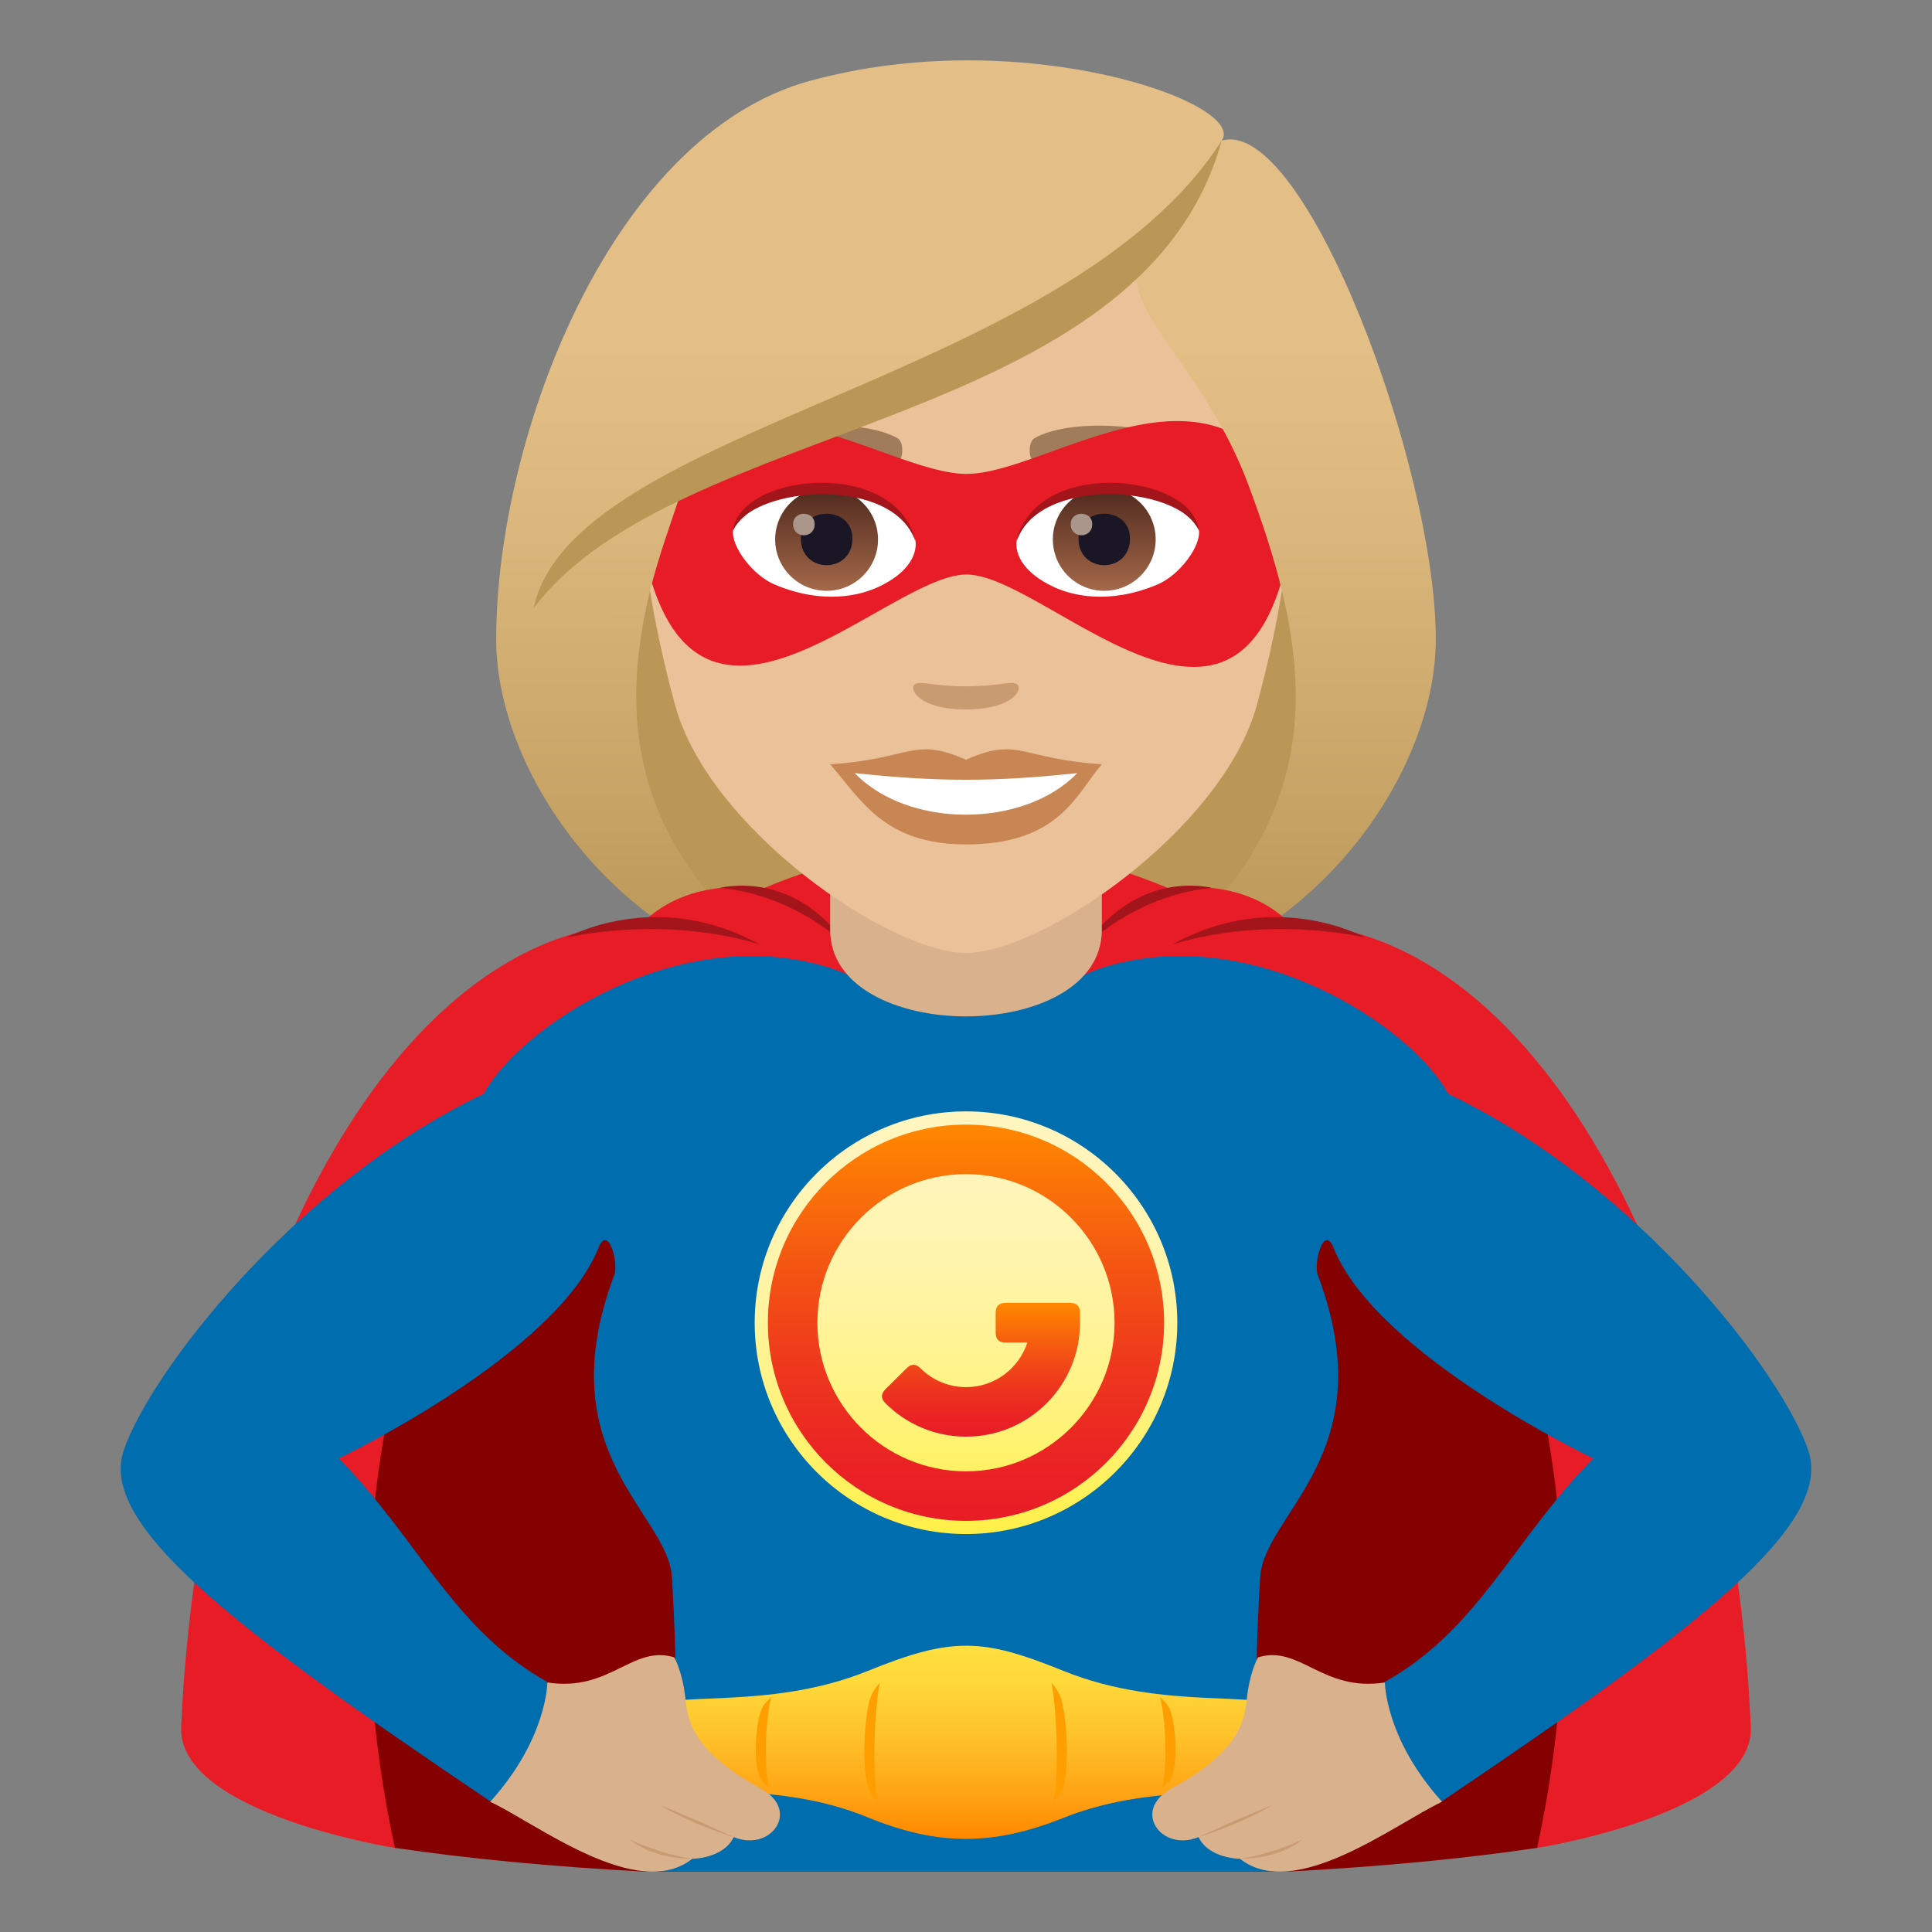 <?xml version="1.0" encoding="utf-8"?>
<!-- Generator: Adobe Illustrator 15.0.0, SVG Export Plug-In . SVG Version: 6.00 Build 0)  -->
<!DOCTYPE svg PUBLIC "-//W3C//DTD SVG 1.1//EN" "http://www.w3.org/Graphics/SVG/1.1/DTD/svg11.dtd">
<svg version="1.1" id="Layer_1" xmlns:x="http://ns.adobe.com/Extensibility/1.0/" xmlns:i="http://ns.adobe.com/AdobeIllustrator/10.0/" xmlns:graph="http://ns.adobe.com/Graphs/1.0/"
	 xmlns="http://www.w3.org/2000/svg" xmlns:xlink="http://www.w3.org/1999/xlink" xmlns:a="http://ns.adobe.com/AdobeSVGViewerExtensions/3.0/"
	 x="0px" y="0px" width="64px" height="64px" viewBox="0 0 64 64" enable-background="new 0 0 64 64" xml:space="preserve">
<rect x="0" y="0" width="64" height="64" fill="#808080" stroke="none"/>
<path fill="#BA9757" d="M37.186,32.603C47.563,28.456,46.521,18.6,46.521,18.6H17.476c0,0-1.039,9.855,9.336,14.003
	c0,0,2.076,0.52,5.187,0.52C35.111,33.123,37.186,32.603,37.186,32.603z"/>
<linearGradient id="SVGID_1_" gradientUnits="userSpaceOnUse" x1="42.374" y1="33.12" x2="42.374" y2="2.078">
	<stop  offset="0.05" style="stop-color:#BA9757"/>
	<stop  offset="0.197" style="stop-color:#C6A265"/>
	<stop  offset="0.508" style="stop-color:#DBB77D"/>
	<stop  offset="0.7" style="stop-color:#E3BE86"/>
	<a:midPointStop  offset="0.05" style="stop-color:#BA9757"/>
	<a:midPointStop  offset="0.4" style="stop-color:#BA9757"/>
	<a:midPointStop  offset="0.7" style="stop-color:#E3BE86"/>
</linearGradient>
<path fill="url(#SVGID_1_)" d="M42.486,19.65c1.063,4.469,0.502,8.891-5.301,12.953c6.227-1.036,10.377-6.913,10.377-11.425
	L42.486,19.65z"/>
<linearGradient id="SVGID_2_" gradientUnits="userSpaceOnUse" x1="1759.189" y1="33.12" x2="1759.189" y2="2.078" gradientTransform="matrix(-1 0 0 1 1780.814 0)">
	<stop  offset="0.05" style="stop-color:#BA9757"/>
	<stop  offset="0.197" style="stop-color:#C6A265"/>
	<stop  offset="0.508" style="stop-color:#DBB77D"/>
	<stop  offset="0.7" style="stop-color:#E3BE86"/>
	<a:midPointStop  offset="0.05" style="stop-color:#BA9757"/>
	<a:midPointStop  offset="0.4" style="stop-color:#BA9757"/>
	<a:midPointStop  offset="0.7" style="stop-color:#E3BE86"/>
</linearGradient>
<path fill="url(#SVGID_2_)" d="M21.513,19.65c-1.063,4.469-0.504,8.891,5.301,12.953c-6.225-1.036-10.377-6.913-10.377-11.425
	L21.513,19.65z"/>
<path fill="#E81C27" d="M57.998,57.204c-0.609-14.027-6.885-26.488-15.273-26.622c-1.605-1.6-3.955-1.132-3.955-1.132
	c-4.594-1.932-8.942-1.932-13.538,0c0,0-2.349-0.47-3.957,1.132C12.886,30.716,6.624,43.177,6.001,57.203
	c-0.128,2.882,7.135,4.024,7.078,4.009l37.84,0.001C50.865,61.228,58.123,60.087,57.998,57.204z"/>
<path fill="#850000" d="M46.949,36.365H17.051c0,0-7.262,9.63-3.971,24.847c2.375,0.355,5.2,0.626,8.275,0.788h21.292
	c3.074-0.162,5.9-0.433,8.273-0.787C54.211,45.995,46.949,36.365,46.949,36.365z"/>
<path fill="#A3141B" d="M18.765,31.063c0,0,3.109-0.771,6.385,0.217C21.733,29.391,18.765,31.063,18.765,31.063z"/>
<path fill="#A3141B" d="M23.838,29.417c0,0,2.201,0.065,4.23,1.931C26.274,28.738,23.838,29.417,23.838,29.417z"/>
<path fill="#A3141B" d="M45.234,31.063c0,0-3.107-0.771-6.385,0.217C42.268,29.391,45.234,31.063,45.234,31.063z"/>
<path fill="#A3141B" d="M40.162,29.417c0,0-2.201,0.065-4.23,1.931C37.727,28.738,40.162,29.417,40.162,29.417z"/>
<path fill="#006DAE" d="M59.9,48.041c-0.859-2.525-5.617-8.796-11.93-11.807c-1.156-2.177-6.445-5.752-11.469-4.171
	C35.283,32.446,34.25,33.481,32,33.48c-2.252,0.001-3.283-1.035-4.504-1.417c-5.023-1.581-10.312,1.995-11.467,4.171
	C9.716,39.245,4.958,45.516,4.099,48.041c-0.836,2.461,3.574,5.855,12.129,11.622c3.973-1.062,1.895-3.951,1.895-3.951
	c-3.121-1.746-4.264-4.73-6.902-7.399c0,0,7.18-3.417,8.604-6.974c0.324-0.808,0.672,0.501,0.523,0.898
	c-2.229,5.919,1.786,7.872,1.911,10.019c0.185,3.158,0.252,6.756-0.362,9.744h20.208c-0.613-2.988-0.547-6.586-0.361-9.744
	c0.125-2.146,4.139-4.1,1.91-10.019c-0.148-0.397,0.199-1.706,0.523-0.898c1.424,3.557,8.604,6.974,8.604,6.974
	c-2.639,2.669-3.781,5.653-6.902,7.399c0,0-2.078,2.89,1.895,3.951C56.326,53.896,60.736,50.502,59.9,48.041z"/>
<linearGradient id="SVGID_3_" gradientUnits="userSpaceOnUse" x1="32.001" y1="50.817" x2="32.001" y2="36.816">
	<stop  offset="0" style="stop-color:#FFF047"/>
	<stop  offset="0.008" style="stop-color:#FFF049"/>
	<stop  offset="0.229" style="stop-color:#FFF273"/>
	<stop  offset="0.444" style="stop-color:#FFF394"/>
	<stop  offset="0.649" style="stop-color:#FFF4AC"/>
	<stop  offset="0.839" style="stop-color:#FFF5BA"/>
	<stop  offset="1" style="stop-color:#FFF5BF"/>
	<a:midPointStop  offset="0" style="stop-color:#FFF047"/>
	<a:midPointStop  offset="0.327" style="stop-color:#FFF047"/>
	<a:midPointStop  offset="1" style="stop-color:#FFF5BF"/>
</linearGradient>
<path fill="url(#SVGID_3_)" d="M32,36.816c-3.861,0-7,3.141-7,7.001c0,3.859,3.139,7,7,7c3.859,0,7-3.141,7-7
	C39,39.957,35.859,36.816,32,36.816L32,36.816z"/>
<g id="Shape_17_">
	<g>
		<linearGradient id="SVGID_4_" gradientUnits="userSpaceOnUse" x1="32.001" y1="50.38" x2="32.001" y2="37.254">
			<stop  offset="0" style="stop-color:#E81C27"/>
			<stop  offset="0.157" style="stop-color:#EA2324"/>
			<stop  offset="0.394" style="stop-color:#EE381D"/>
			<stop  offset="0.68" style="stop-color:#F55A11"/>
			<stop  offset="1" style="stop-color:#FF8800"/>
			<a:midPointStop  offset="0" style="stop-color:#E81C27"/>
			<a:midPointStop  offset="0.618" style="stop-color:#E81C27"/>
			<a:midPointStop  offset="1" style="stop-color:#FF8800"/>
		</linearGradient>
		<path fill="url(#SVGID_4_)" d="M32,38.895c2.712,0,4.921,2.209,4.921,4.923c0,2.713-2.209,4.922-4.921,4.922
			c-2.713,0-4.923-2.209-4.923-4.922C27.077,41.104,29.288,38.895,32,38.895z M32,37.254c-3.623,0-6.563,2.939-6.563,6.563
			c0,3.623,2.94,6.563,6.563,6.563c3.623,0,6.562-2.939,6.562-6.563C38.563,40.193,35.623,37.254,32,37.254z"/>
	</g>
</g>
<linearGradient id="Combined-Shape_1_" gradientUnits="userSpaceOnUse" x1="32.496" y1="47.592" x2="32.496" y2="43.159">
	<stop  offset="0" style="stop-color:#E81C27"/>
	<stop  offset="0.157" style="stop-color:#EA2324"/>
	<stop  offset="0.394" style="stop-color:#EE381D"/>
	<stop  offset="0.68" style="stop-color:#F55A11"/>
	<stop  offset="1" style="stop-color:#FF8800"/>
	<a:midPointStop  offset="0" style="stop-color:#E81C27"/>
	<a:midPointStop  offset="0.618" style="stop-color:#E81C27"/>
	<a:midPointStop  offset="1" style="stop-color:#FF8800"/>
</linearGradient>
<path id="Combined-Shape_9_" fill="url(#Combined-Shape_1_)" d="M33.313,44.475c-0.219,0-0.33-0.109-0.33-0.328V43.49
	c0-0.222,0.111-0.331,0.33-0.331h2.131c0.223,0,0.332,0.109,0.332,0.331v0.327c0,2.085-1.689,3.774-3.775,3.774
	c-1.014,0-1.965-0.403-2.668-1.105c-0.156-0.157-0.156-0.308-0.002-0.465l0.701-0.695c0.152-0.154,0.307-0.154,0.461,0
	c0.398,0.397,0.936,0.625,1.508,0.625c0.947,0,1.751-0.618,2.031-1.477H33.313z"/>
<linearGradient id="SVGID_5_" gradientUnits="userSpaceOnUse" x1="31.987" y1="60.915" x2="31.987" y2="54.517">
	<stop  offset="0" style="stop-color:#FF8800"/>
	<stop  offset="0.211" style="stop-color:#FFA113"/>
	<stop  offset="0.543" style="stop-color:#FFC32B"/>
	<stop  offset="0.818" style="stop-color:#FFD83A"/>
	<stop  offset="1" style="stop-color:#FFDF40"/>
	<a:midPointStop  offset="0" style="stop-color:#FF8800"/>
	<a:midPointStop  offset="0.382" style="stop-color:#FF8800"/>
	<a:midPointStop  offset="1" style="stop-color:#FFDF40"/>
</linearGradient>
<path fill="url(#SVGID_5_)" d="M42.604,56.646c-0.701-0.705-4.031,0.06-7.373-1.295c-2.664-1.079-3.662-1.146-6.486,0.001
	c-3.332,1.352-6.651,0.59-7.351,1.294c-0.432,0.435-0.641,1.987,0,2.373c1.023,0.616,4.205-0.11,7.337,1.177
	c2.309,0.948,4.15,0.962,6.486,0.027c3.232-1.293,6.475-0.533,7.387-1.204C43.188,58.59,43.035,57.08,42.604,56.646z"/>
<path fill="#FF9E00" d="M29.147,55.744c-0.133,0.143-0.236,0.295-0.301,0.46c-0.227,0.589-0.336,2.69,0,3.212
	c0.063,0.095,0.139,0.184,0.225,0.271C28.883,58.693,28.973,56.538,29.147,55.744z"/>
<path fill="#FF9E00" d="M25.55,56.225c-0.135,0.108-0.237,0.224-0.301,0.349c-0.227,0.444-0.336,2.034,0,2.429
	c0.061,0.07,0.139,0.139,0.223,0.203C25.286,58.455,25.375,56.826,25.55,56.225z"/>
<path fill="#FF9E00" d="M34.828,55.744c0.133,0.143,0.236,0.295,0.299,0.46c0.229,0.589,0.336,2.69,0,3.212
	c-0.061,0.095-0.137,0.184-0.223,0.271C35.09,58.693,35.002,56.538,34.828,55.744z"/>
<path fill="#FF9E00" d="M38.426,56.225c0.133,0.108,0.236,0.224,0.301,0.349c0.227,0.444,0.336,2.034,0,2.429
	c-0.063,0.07-0.139,0.139-0.225,0.203C38.689,58.455,38.6,56.826,38.426,56.225z"/>
<path fill="#D9B18D" d="M18.132,55.734c2.076,0.324,2.814-1.258,4.203-0.832c0,0,0.287,0.488,0.377,1.429
	c0.086,0.896,0.482,1.814,2.498,2.923c1.328,0.728,0.318,2.109-0.904,1.602c-0.344,0.719-1.375,0.719-1.375,0.719
	c-1.813,1.438-5.16-1.172-6.693-1.889C18.126,57.602,18.132,55.734,18.132,55.734z"/>
<path fill="#C99B71" d="M21.853,59.793c0,0,0.97,0.607,2.453,1.063C22.963,60.229,21.853,59.793,21.853,59.793z"/>
<path fill="#C99B71" d="M20.864,60.938c0,0,0.707,0.637,2.066,0.637C21.853,61.414,20.864,60.938,20.864,60.938z"/>
<path fill="#D9B18D" d="M45.877,55.734c-2.076,0.324-2.814-1.258-4.203-0.832c0,0-0.287,0.488-0.377,1.429
	c-0.086,0.896-0.482,1.814-2.498,2.923c-1.328,0.728-0.318,2.109,0.904,1.602c0.344,0.719,1.375,0.719,1.375,0.719
	c1.813,1.438,5.16-1.172,6.693-1.889C45.883,57.602,45.877,55.734,45.877,55.734z"/>
<path fill="#C99B71" d="M42.156,59.793c0,0-0.971,0.607-2.453,1.063C41.045,60.229,42.156,59.793,42.156,59.793z"/>
<path fill="#C99B71" d="M43.145,60.938c0,0-0.707,0.637-2.066,0.637C42.156,61.414,43.145,60.938,43.145,60.938z"/>
<path fill="#D9B18D" d="M27.5,30.799c0,3.827,9,3.827,9,0c0-1.303,0-4.234,0-4.234h-9C27.5,26.565,27.5,29.497,27.5,30.799z"/>
<path fill="#EBC199" d="M32,3.557c-7.527,0-11.156,6.129-10.703,14.012c0.094,1.586,0.535,3.871,1.078,5.827
	c1.131,4.07,7.087,8.171,9.625,8.171c2.535,0,8.49-4.101,9.623-8.171c0.543-1.956,0.984-4.241,1.076-5.827
	C43.152,9.686,39.529,3.557,32,3.557z"/>
<path fill="#C98655" d="M31.999,25.166c-1.764-0.772-1.777-0.029-4.5,0.152c1.021,1.162,1.775,2.655,4.5,2.655
	c3.128,0,3.656-1.696,4.503-2.655C33.773,25.136,33.764,24.393,31.999,25.166z"/>
<path fill="#FFFFFF" d="M28.315,25.61c1.777,1.848,5.615,1.825,7.369,0C32.946,25.904,31.053,25.904,28.315,25.61z"/>
<path fill="#A17C5B" d="M39.998,14.946c-1.637-0.973-4.568-1.094-5.729-0.43c-0.246,0.134-0.184,0.838,0.031,0.75
	c1.654-0.69,4.178-0.724,5.732,0.075C40.24,15.446,40.248,15.087,39.998,14.946z"/>
<path fill="#A17C5B" d="M24.001,14.946c1.635-0.973,4.568-1.094,5.73-0.43c0.246,0.134,0.182,0.838-0.035,0.75
	c-1.654-0.69-4.175-0.724-5.73,0.075C23.757,15.446,23.753,15.087,24.001,14.946z"/>
<path fill="#C99B71" d="M33.691,22.666c-0.18-0.125-0.6,0.069-1.693,0.069c-1.092,0-1.514-0.194-1.693-0.069
	c-0.213,0.152,0.127,0.835,1.693,0.835C33.564,23.5,33.906,22.818,33.691,22.666z"/>
<path fill="#E81C27" d="M32.018,15.699c-2.746,0.002-8.314-4.523-10.937,0.977c1.143,10.52,8.134,2.352,10.937,2.355
	c2.796,0.004,9.853,8.26,10.9-2.355C40.295,11.173,34.756,15.697,32.018,15.699z"/>
<linearGradient id="SVGID_6_" gradientUnits="userSpaceOnUse" x1="32" y1="33.122" x2="32" y2="2.077">
	<stop  offset="0.05" style="stop-color:#BA9757"/>
	<stop  offset="0.197" style="stop-color:#C6A265"/>
	<stop  offset="0.508" style="stop-color:#DBB77D"/>
	<stop  offset="0.7" style="stop-color:#E3BE86"/>
	<a:midPointStop  offset="0.05" style="stop-color:#BA9757"/>
	<a:midPointStop  offset="0.4" style="stop-color:#BA9757"/>
	<a:midPointStop  offset="0.7" style="stop-color:#E3BE86"/>
</linearGradient>
<path fill="url(#SVGID_6_)" d="M40.471,4.657c0.859-1.227-6.42-3.818-13.294-2.068c-6.867,1.572-10.74,11.86-10.74,18.59
	c0.617,0.487,4.377-0.727,5.076-1.528c0.283-1.175,0.732-2.389,1.15-3.644c5.156-2.986,10.991-3.688,15.042-7.264
	c-0.52,1.559,2.225,3.521,3.629,7.264c0.457,1.215,0.863,2.432,1.152,3.644c1.146,1.056,3.43,1.552,5.076,1.528
	C47.563,15.487,43.225,3.864,40.471,4.657z"/>
<path fill="#BA9757" d="M17.673,20.155c4.75-6.324,20.138-5.896,22.798-15.498C35.307,12.714,18.974,14.075,17.673,20.155z"/>
<path id="Path_833_" fill="#FFFFFF" d="M30.327,17.904c0.063,0.496-0.273,1.088-1.211,1.531c-0.594,0.282-1.834,0.612-3.458-0.073
	c-0.729-0.308-1.439-1.262-1.375-1.793C25.164,15.909,29.5,15.665,30.327,17.904z"/>
<linearGradient id="Oval_1_" gradientUnits="userSpaceOnUse" x1="-424.255" y1="479.285" x2="-424.255" y2="479.804" gradientTransform="matrix(6.57 0 0 -6.57 2814.78 3168.528)">
	<stop  offset="0" style="stop-color:#A6694A"/>
	<stop  offset="1" style="stop-color:#4F2A1E"/>
	<a:midPointStop  offset="0" style="stop-color:#A6694A"/>
	<a:midPointStop  offset="0.5" style="stop-color:#A6694A"/>
	<a:midPointStop  offset="1" style="stop-color:#4F2A1E"/>
</linearGradient>
<path id="Oval_88_" fill="url(#Oval_1_)" d="M27.381,16.166c0.943,0,1.705,0.764,1.705,1.703c0,0.941-0.762,1.703-1.705,1.703
	c-0.938,0-1.703-0.762-1.703-1.703C25.679,16.929,26.443,16.166,27.381,16.166z"/>
<path id="Path_832_" fill="#1A1626" d="M26.53,17.837c0,1.181,1.707,1.181,1.707,0C28.237,16.744,26.53,16.744,26.53,17.837z"/>
<path id="Path_831_" fill="#AB968C" d="M26.273,17.362c0,0.494,0.713,0.494,0.713,0C26.986,16.905,26.273,16.905,26.273,17.362z"/>
<path id="Path_830_" fill="#A3141B" d="M30.334,17.969c-0.691-2.226-5.411-1.897-6.052-0.4
	C24.521,15.654,29.745,15.149,30.334,17.969z"/>
<path id="Path_829_" fill="#FFFFFF" d="M33.676,17.904c-0.064,0.496,0.273,1.088,1.211,1.531c0.594,0.282,1.83,0.612,3.457-0.073
	c0.727-0.308,1.438-1.262,1.373-1.793C38.838,15.909,34.5,15.665,33.676,17.904z"/>
<linearGradient id="Oval_2_" gradientUnits="userSpaceOnUse" x1="-425.554" y1="479.285" x2="-425.554" y2="479.804" gradientTransform="matrix(6.57 0 0 -6.57 2832.511 3168.528)">
	<stop  offset="0" style="stop-color:#A6694A"/>
	<stop  offset="1" style="stop-color:#4F2A1E"/>
	<a:midPointStop  offset="0" style="stop-color:#A6694A"/>
	<a:midPointStop  offset="0.5" style="stop-color:#A6694A"/>
	<a:midPointStop  offset="1" style="stop-color:#4F2A1E"/>
</linearGradient>
<circle id="Oval_87_" fill="url(#Oval_2_)" cx="36.58" cy="17.869" r="1.703"/>
<path id="Path_828_" fill="#1A1626" d="M35.727,17.837c0,1.181,1.705,1.181,1.705,0C37.432,16.744,35.727,16.744,35.727,17.837z"/>
<path id="Path_827_" fill="#AB968C" d="M35.469,17.362c0,0.494,0.713,0.494,0.713,0C36.182,16.905,35.469,16.905,35.469,17.362z"/>
<path id="Path_826_" fill="#A3141B" d="M33.666,17.969c0.693-2.222,5.404-1.904,6.051-0.4
	C39.477,15.654,34.256,15.149,33.666,17.969z"/>
</svg>
